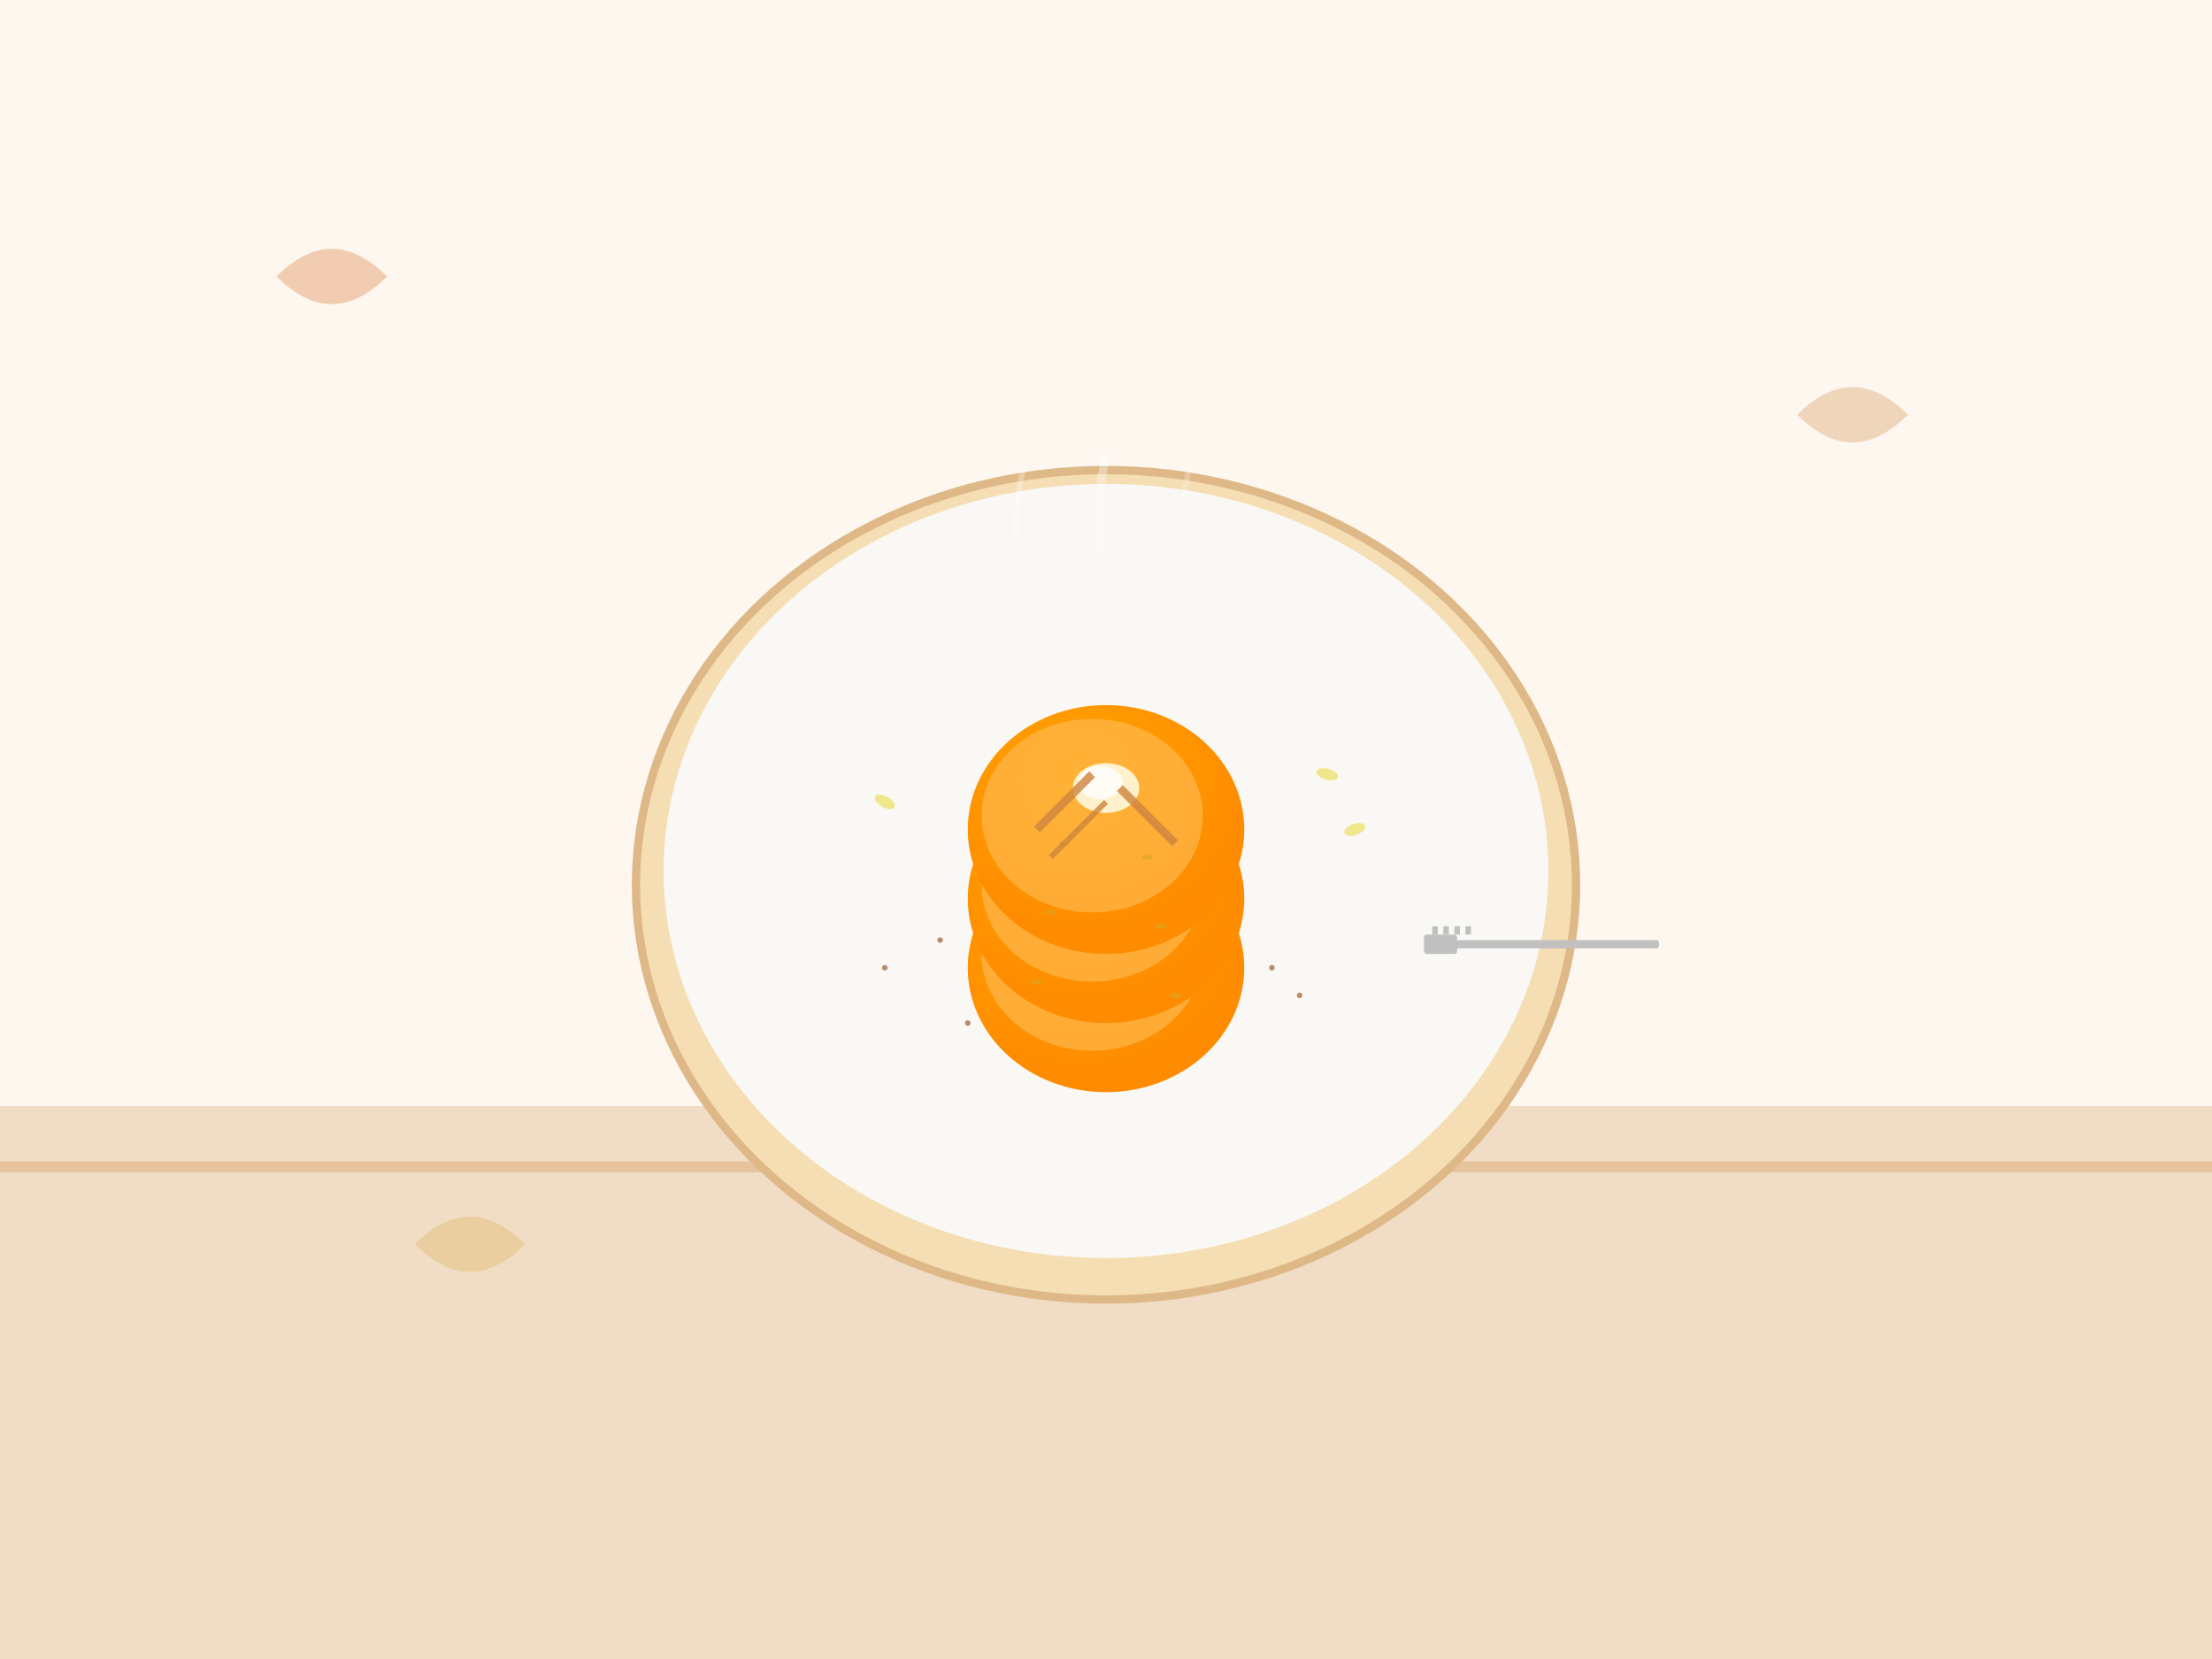 <svg viewBox="0 0 800 600" xmlns="http://www.w3.org/2000/svg">
  <defs>
    <linearGradient id="plateGradient" cx="50%" cy="30%" r="70%">
      <stop offset="0%" style="stop-color:#ffffff"/>
      <stop offset="100%" style="stop-color:#f8f8f8"/>
    </linearGradient>
    <radialGradient id="pumpkinPancakeGradient" cx="40%" cy="30%" r="60%">
      <stop offset="0%" style="stop-color:#ffa500"/>
      <stop offset="100%" style="stop-color:#ff8c00"/>
    </radialGradient>
    <linearGradient id="steamGradient" x1="0%" y1="0%" x2="0%" y2="100%">
      <stop offset="0%" style="stop-color:#ffffff;stop-opacity:0.6"/>
      <stop offset="100%" style="stop-color:#ffffff;stop-opacity:0"/>
    </linearGradient>
  </defs>
  
  <!-- Background -->
  <rect width="800" height="600" fill="#fdf7f0"/>
  
  <!-- Autumn leaves scattered background -->
  <path d="M 100 100 Q 120 80 140 100 Q 120 120 100 100" fill="#d2691e" opacity="0.3"/>
  <path d="M 650 150 Q 670 130 690 150 Q 670 170 650 150" fill="#cd853f" opacity="0.3"/>
  <path d="M 150 450 Q 170 430 190 450 Q 170 470 150 450" fill="#daa520" opacity="0.3"/>
  
  <!-- Wooden table -->
  <rect x="0" y="400" width="800" height="200" fill="#deb887" opacity="0.4"/>
  <rect x="0" y="420" width="800" height="4" fill="#cd853f" opacity="0.3"/>
  
  <!-- Ceramic plate with autumn colors -->
  <ellipse cx="400" cy="320" rx="170" ry="150" fill="#f5deb3" stroke="#deb887" stroke-width="3"/>
  <ellipse cx="400" cy="315" rx="160" ry="140" fill="#faf8f5"/>
  
  <!-- Stack of pumpkin pancakes -->
  <!-- Bottom pancake -->
  <ellipse cx="400" cy="350" rx="50" ry="45" fill="url(#pumpkinPancakeGradient)"/>
  <ellipse cx="395" cy="345" rx="40" ry="35" fill="#ffb84d" opacity="0.7"/>
  
  <!-- Middle pancake -->
  <ellipse cx="400" cy="325" rx="50" ry="45" fill="url(#pumpkinPancakeGradient)"/>
  <ellipse cx="395" cy="320" rx="40" ry="35" fill="#ffb84d" opacity="0.7"/>
  
  <!-- Top pancake -->
  <ellipse cx="400" cy="300" rx="50" ry="45" fill="url(#pumpkinPancakeGradient)"/>
  <ellipse cx="395" cy="295" rx="40" ry="35" fill="#ffb84d" opacity="0.7"/>
  
  <!-- Butter pat melting on top -->
  <ellipse cx="400" cy="285" rx="12" ry="9" fill="#fff8dc" opacity="0.9"/>
  <ellipse cx="398" cy="283" rx="8" ry="6" fill="#ffffff" opacity="0.8"/>
  
  <!-- Oat texture visible in pancakes -->
  <ellipse cx="385" cy="305" rx="2" ry="1" fill="#daa520" opacity="0.6"/>
  <ellipse cx="415" cy="310" rx="2" ry="1" fill="#daa520" opacity="0.6"/>
  <ellipse cx="380" cy="330" rx="2" ry="1" fill="#daa520" opacity="0.6"/>
  <ellipse cx="420" cy="335" rx="2" ry="1" fill="#daa520" opacity="0.6"/>
  <ellipse cx="375" cy="355" rx="2" ry="1" fill="#daa520" opacity="0.6"/>
  <ellipse cx="425" cy="360" rx="2" ry="1" fill="#daa520" opacity="0.6"/>
  
  <!-- Maple syrup drizzle -->
  <path d="M 395 280 Q 390 285 385 290 Q 380 295 375 300" stroke="#cd853f" stroke-width="3" fill="none" opacity="0.8"/>
  <path d="M 405 285 Q 410 290 415 295 Q 420 300 425 305" stroke="#cd853f" stroke-width="3" fill="none" opacity="0.8"/>
  <path d="M 400 290 Q 395 295 390 300 Q 385 305 380 310" stroke="#cd853f" stroke-width="2" fill="none" opacity="0.8"/>
  
  <!-- Steam wisps -->
  <path d="M 370 250 Q 375 230 370 210 Q 365 190 370 170" stroke="url(#steamGradient)" stroke-width="2" fill="none" opacity="0.5"/>
  <path d="M 400 245 Q 405 225 400 205 Q 395 185 400 165" stroke="url(#steamGradient)" stroke-width="3" fill="none" opacity="0.6"/>
  <path d="M 430 250 Q 435 230 430 210 Q 425 190 430 170" stroke="url(#steamGradient)" stroke-width="2" fill="none" opacity="0.4"/>
  
  <!-- Fork -->
  <rect x="520" y="340" width="80" height="3" fill="#c0c0c0" rx="1"/>
  <rect x="515" y="338" width="12" height="7" fill="#c0c0c0" rx="1"/>
  <rect x="518" y="335" width="2" height="3" fill="#c0c0c0"/>
  <rect x="522" y="335" width="2" height="3" fill="#c0c0c0"/>
  <rect x="526" y="335" width="2" height="3" fill="#c0c0c0"/>
  <rect x="530" y="335" width="2" height="3" fill="#c0c0c0"/>
  
  <!-- Pumpkin seeds as garnish -->
  <ellipse cx="480" cy="280" rx="4" ry="2" fill="#f0e68c" transform="rotate(15 480 280)"/>
  <ellipse cx="490" cy="300" rx="4" ry="2" fill="#f0e68c" transform="rotate(-20 490 300)"/>
  <ellipse cx="320" cy="290" rx="4" ry="2" fill="#f0e68c" transform="rotate(30 320 290)"/>
  
  <!-- Cinnamon dust sprinkled on plate -->
  <circle cx="460" cy="350" r="1" fill="#8b4513" opacity="0.6"/>
  <circle cx="470" cy="360" r="1" fill="#8b4513" opacity="0.6"/>
  <circle cx="340" cy="340" r="1" fill="#8b4513" opacity="0.6"/>
  <circle cx="350" cy="370" r="1" fill="#8b4513" opacity="0.6"/>
  <circle cx="320" cy="350" r="1" fill="#8b4513" opacity="0.6"/>
</svg>